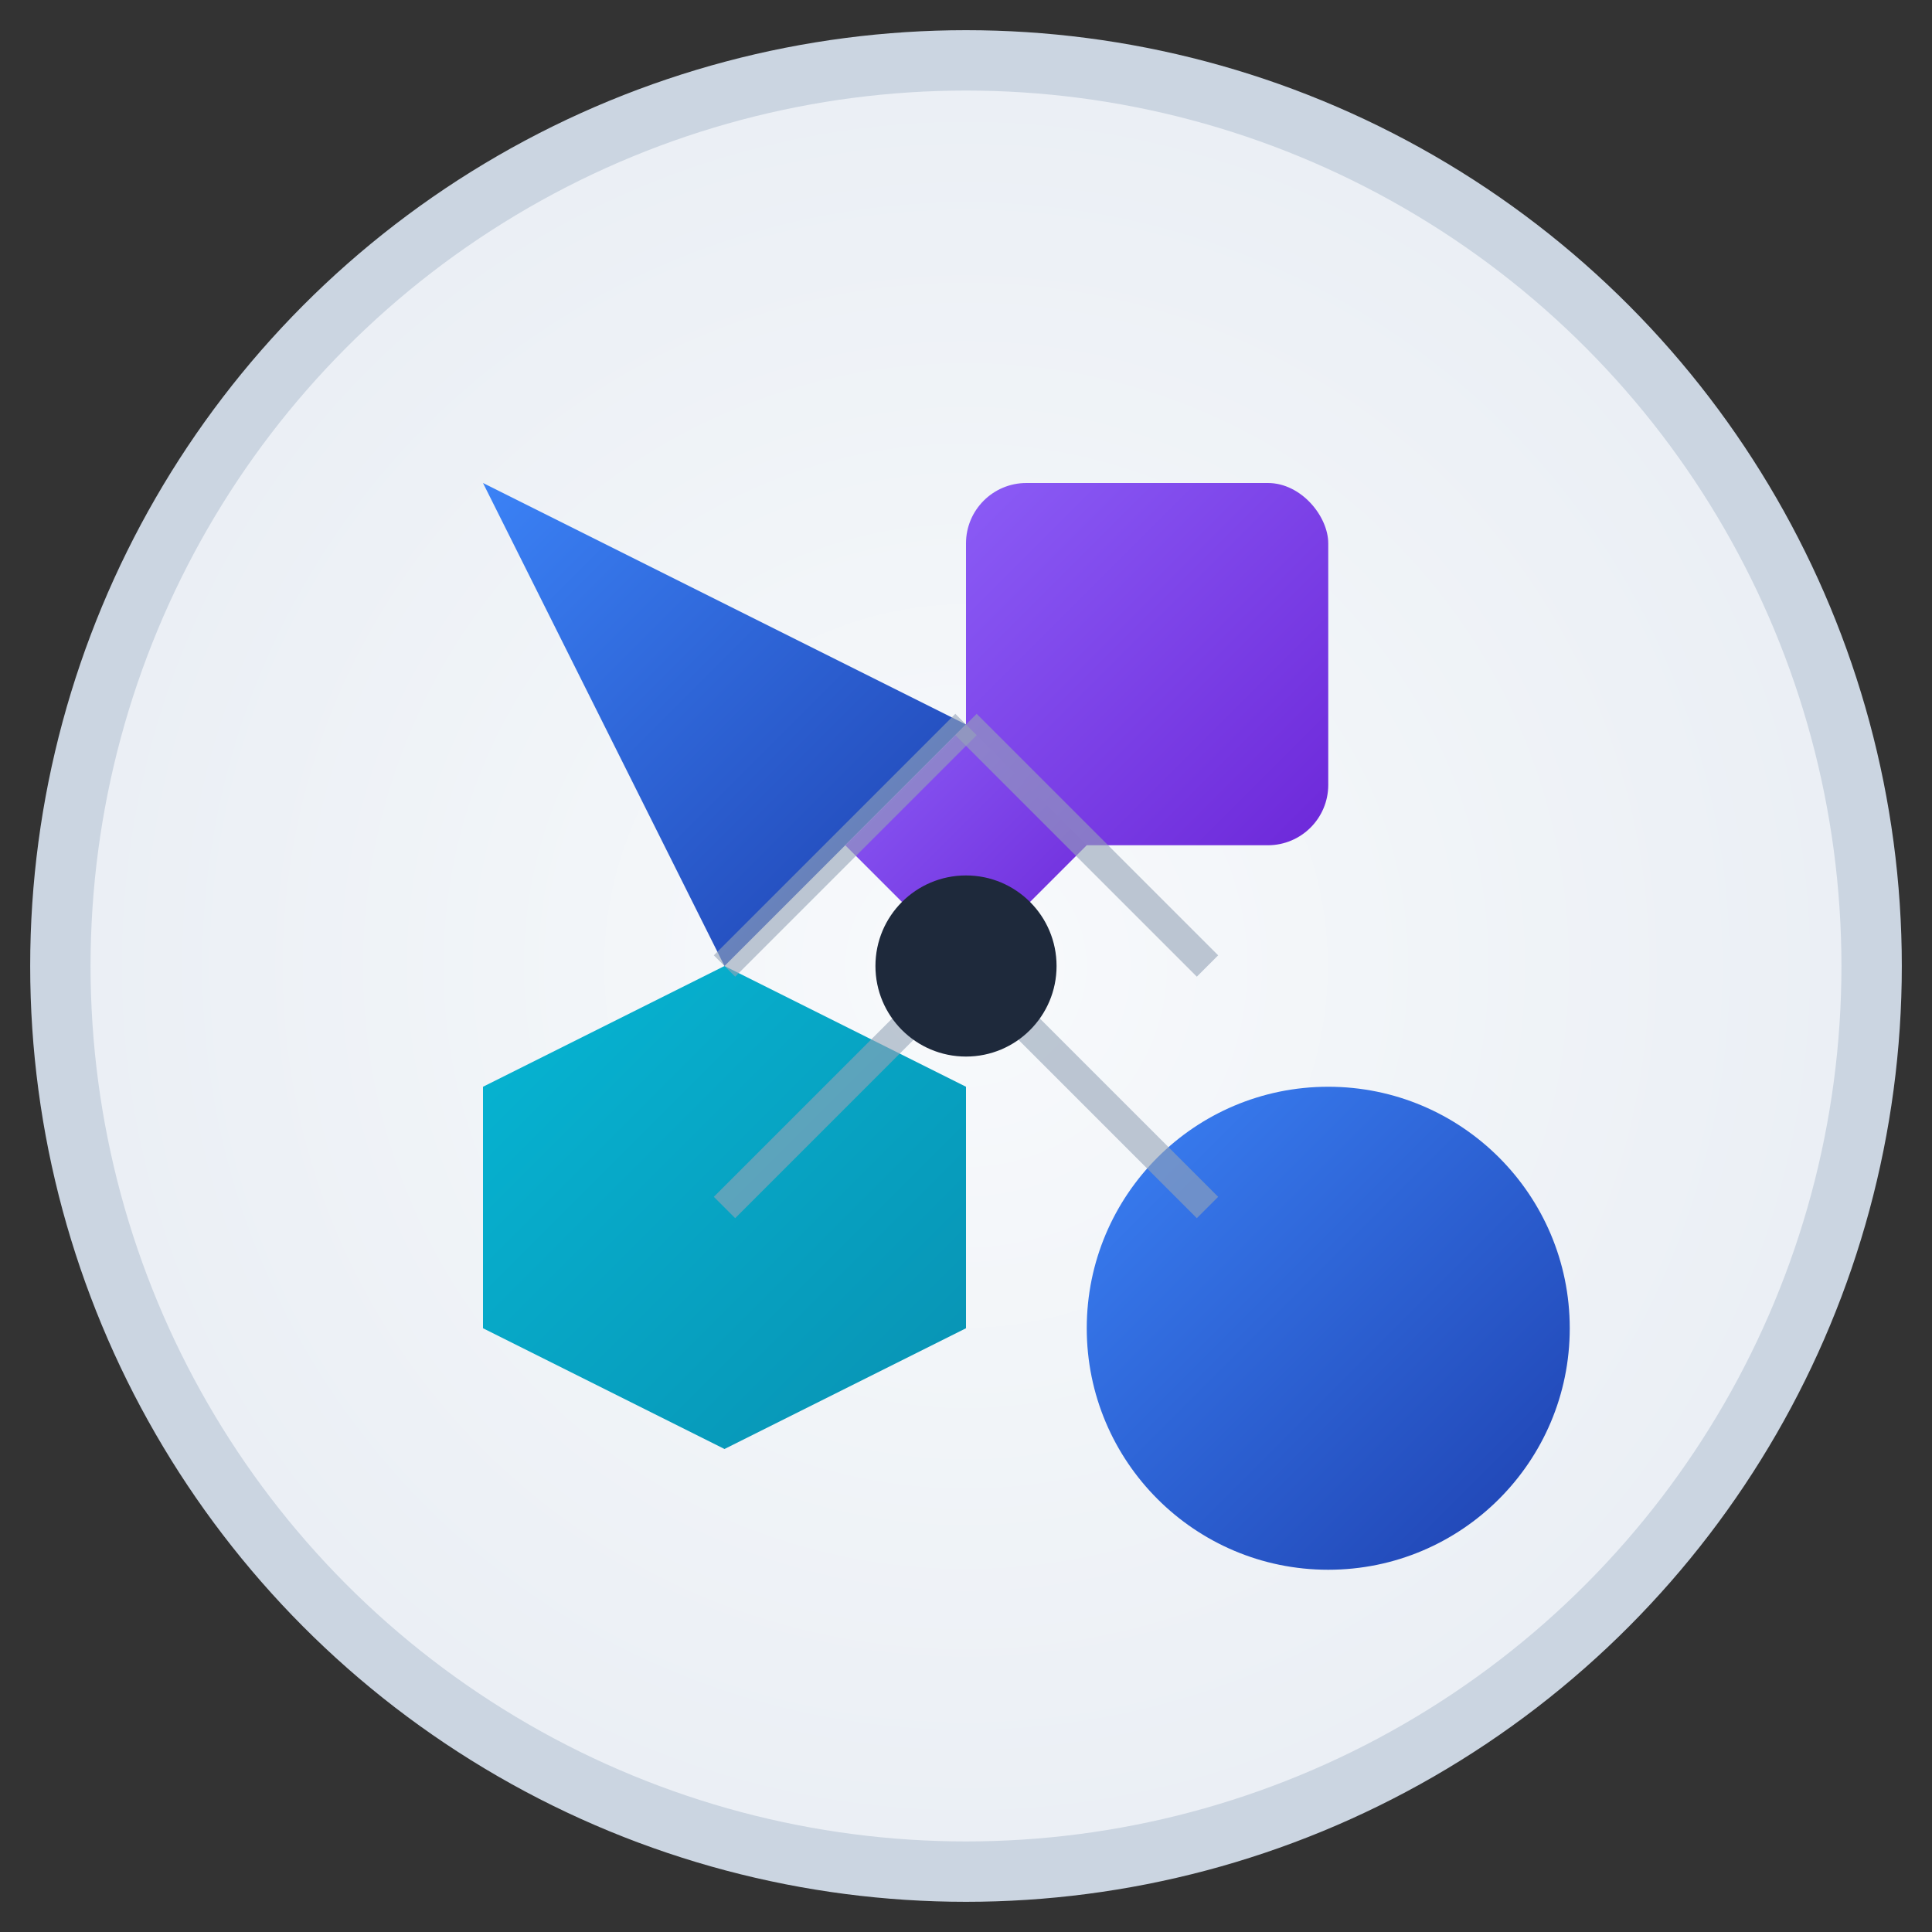 <svg width="32" height="32" viewBox="0 0 32 32" fill="none" xmlns="http://www.w3.org/2000/svg">
  <rect x="0" y="0" width="32" height="32" fill="#333333" stroke="none"/>
  <!-- Unique Fragmented Logo - Multiple geometric pieces forming a cohesive whole -->
  
  <!-- Background circle with subtle gradient -->
  <defs>
    <radialGradient id="bgGradient" cx="0.5" cy="0.5" r="0.8">
      <stop offset="0%" stop-color="#F8FAFC"/>
      <stop offset="100%" stop-color="#E2E8F0"/>
    </radialGradient>
    <linearGradient id="pieceGradient1" x1="0%" y1="0%" x2="100%" y2="100%">
      <stop offset="0%" stop-color="#3B82F6"/>
      <stop offset="100%" stop-color="#1E40AF"/>
    </linearGradient>
    <linearGradient id="pieceGradient2" x1="0%" y1="0%" x2="100%" y2="100%">
      <stop offset="0%" stop-color="#8B5CF6"/>
      <stop offset="100%" stop-color="#6D28D9"/>
    </linearGradient>
    <linearGradient id="pieceGradient3" x1="0%" y1="0%" x2="100%" y2="100%">
      <stop offset="0%" stop-color="#06B6D4"/>
      <stop offset="100%" stop-color="#0891B2"/>
    </linearGradient>
  </defs>
  
  <!-- Background -->
  <circle cx="16" cy="16" r="15" fill="url(#bgGradient)" stroke="#CBD5E1" stroke-width="1"/>
  
  <!-- Fragment 1 - Top left triangle -->
  <path d="M8 8 L16 12 L12 16 L8 8" fill="url(#pieceGradient1)"/>
  
  <!-- Fragment 2 - Top right square -->
  <rect x="16" y="8" width="6" height="6" fill="url(#pieceGradient2)" rx="1"/>
  
  <!-- Fragment 3 - Bottom left hexagon -->
  <path d="M8 18 L12 16 L16 18 L16 22 L12 24 L8 22 Z" fill="url(#pieceGradient3)"/>
  
  <!-- Fragment 4 - Bottom right circle -->
  <circle cx="22" cy="22" r="4" fill="url(#pieceGradient1)"/>
  
  <!-- Fragment 5 - Center diamond -->
  <path d="M14 14 L16 12 L18 14 L16 16 Z" fill="url(#pieceGradient2)"/>
  
  <!-- Connection lines between fragments -->
  <path d="M12 16 L16 12" stroke="#94A3B8" stroke-width="0.5" opacity="0.6"/>
  <path d="M16 12 L20 16" stroke="#94A3B8" stroke-width="0.5" opacity="0.6"/>
  <path d="M16 16 L20 20" stroke="#94A3B8" stroke-width="0.5" opacity="0.6"/>
  <path d="M12 20 L16 16" stroke="#94A3B8" stroke-width="0.5" opacity="0.6"/>
  
  <!-- Central dot representing AI/neural connection -->
  <circle cx="16" cy="16" r="1.5" fill="#1E293B"/>
</svg> 